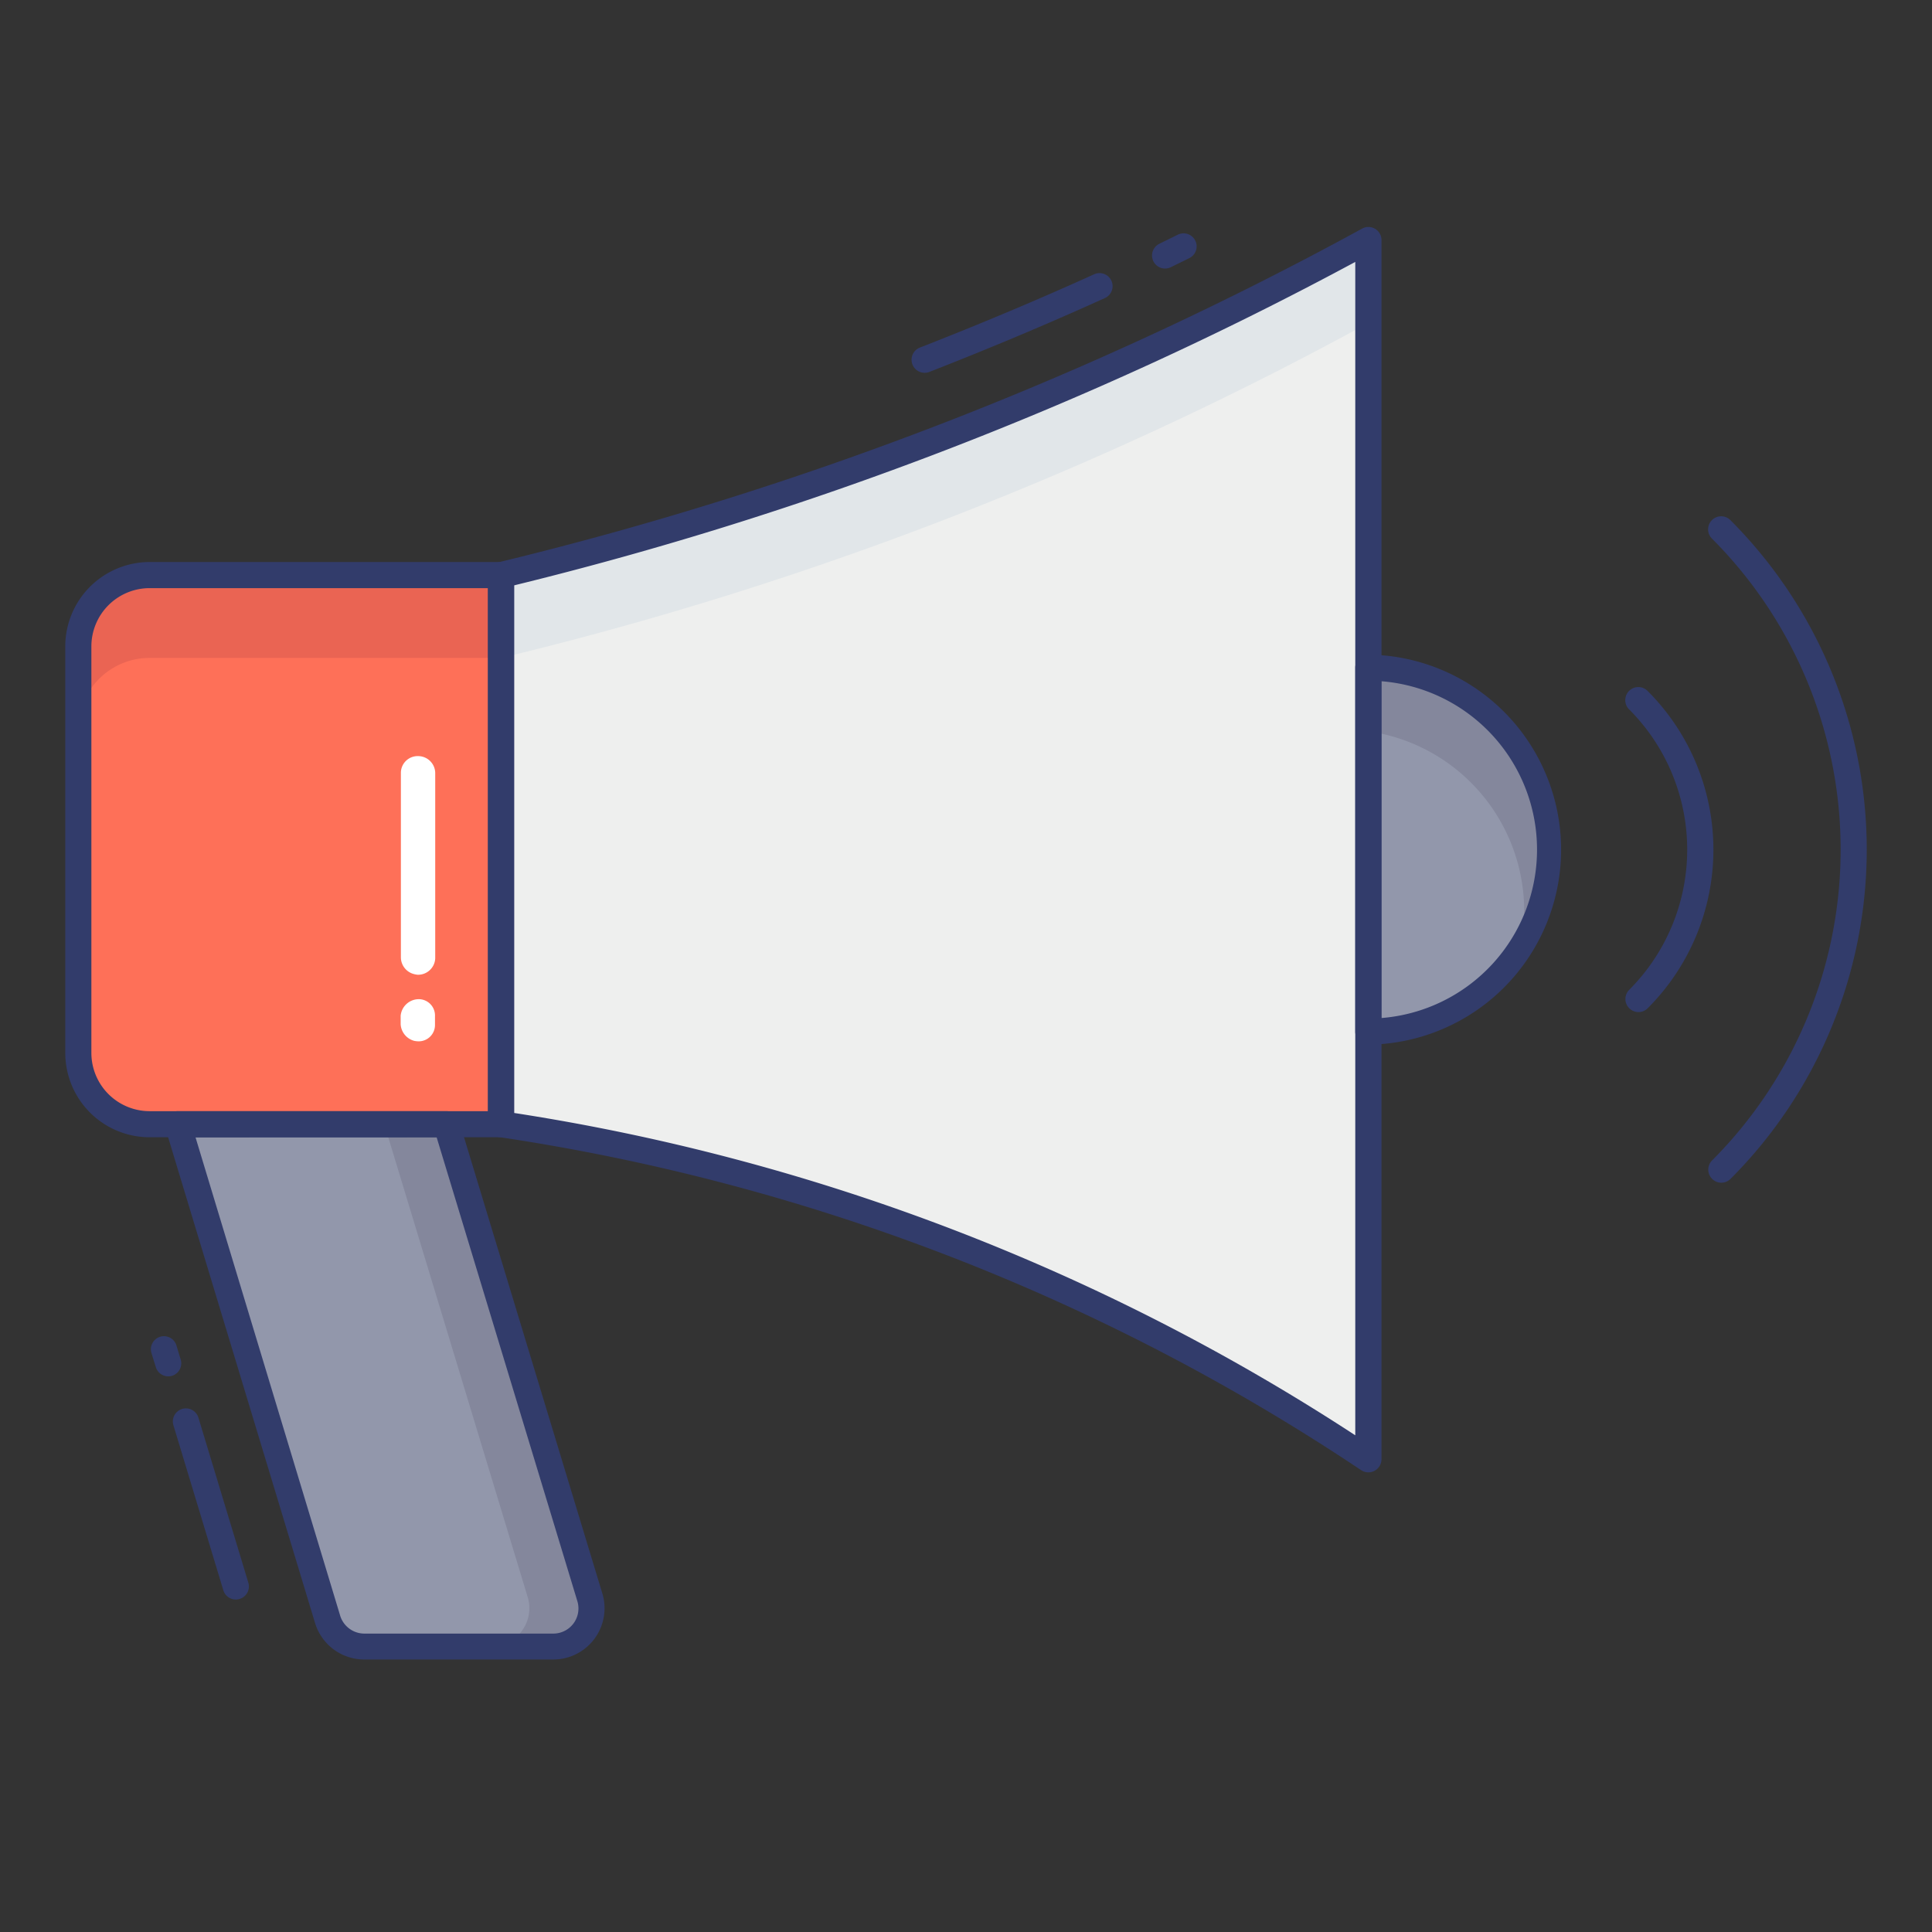<svg id="color_line" height="512" viewBox="0 0 74 74" width="512" xmlns="http://www.w3.org/2000/svg" data-name="color line"><rect x="0" y="0" width="74" height="74" fill="#333333" stroke="none"/><path d="m52.41 55.893a81.828 81.828 0 0 0 -33.218-12.833v-21.033a134.973 134.973 0 0 0 33.218-12.833z" fill="#eeefee"/><path d="m3 24.756v15.575a2.729 2.729 0 0 0 2.729 2.729h13.463v-21.033h-13.463a2.729 2.729 0 0 0 -2.729 2.729z" fill="#fe7058"/><path d="m52.41 9.19v3.18a134.841 134.841 0 0 1 -33.22 12.83v-3.17a135.258 135.258 0 0 0 33.22-12.84z" fill="#e1e6e9"/><path d="m19.19 22.03v3.17h-13.46a2.727 2.727 0 0 0 -2.73 2.73v-3.17a2.727 2.727 0 0 1 2.73-2.73z" fill="#ea6453"/><path d="m21.189 63.063h-7.243a1.462 1.462 0 0 1 -1.406-1.063l-5.729-18.94h10.289l5.5 18.14a1.462 1.462 0 0 1 -1.411 1.863z" fill="#9297ab"/><path d="m21.19 63.06h-2.38a1.462 1.462 0 0 0 1.41-1.86l-5.5-18.14h2.37l5.51 18.14a1.467 1.467 0 0 1 -1.41 1.86z" fill="#84879c"/><path d="m52.41 25.574a6.97 6.97 0 1 1 0 13.939z" fill="#9297ab"/><path d="m58.21 36.4a6.7 6.7 0 0 0 .17-1.5 6.955 6.955 0 0 0 -5.97-6.89v-2.44a6.966 6.966 0 0 1 5.8 10.83z" fill="#84879c"/><g fill="#323c6b"><path d="m65.93 45.3a.5.5 0 0 1 -.353-.853 16.857 16.857 0 0 0 0-23.812.5.5 0 1 1 .707-.707 17.857 17.857 0 0 1 0 25.226.5.5 0 0 1 -.354.146z"/><path d="m62.757 38.765a.5.5 0 0 1 -.353-.854 7.6 7.6 0 0 0 0-10.735.5.5 0 1 1 .707-.707 8.591 8.591 0 0 1 0 12.149.5.5 0 0 1 -.354.147z"/><path d="m35.417 14.279a.5.5 0 0 1 -.183-.966c2.323-.907 4.572-1.854 6.684-2.812a.5.5 0 0 1 .414.91c-2.129.966-4.394 1.92-6.733 2.834a.489.489 0 0 1 -.182.034z"/><path d="m44.625 10.286a.5.5 0 0 1 -.215-.951l.705-.347a.5.5 0 1 1 .437.9l-.712.349a.482.482 0 0 1 -.215.049z"/><path d="m9.032 61.266a.5.5 0 0 1 -.478-.356l-1.912-6.32a.5.5 0 1 1 .958-.29l1.912 6.32a.5.5 0 0 1 -.334.623.486.486 0 0 1 -.146.023z"/><path d="m6.447 52.718a.5.5 0 0 1 -.479-.355l-.168-.542a.5.5 0 0 1 .957-.29l.164.542a.5.5 0 0 1 -.333.624.524.524 0 0 1 -.141.021z"/><path d="m52.41 56.394a.5.5 0 0 1 -.273-.082 80.848 80.848 0 0 0 -33.018-12.758.5.5 0 0 1 -.428-.494v-21.033a.5.5 0 0 1 .384-.486 135.341 135.341 0 0 0 33.1-12.786.5.5 0 0 1 .495.009.5.5 0 0 1 .244.43v46.7a.5.5 0 0 1 -.262.439.49.49 0 0 1 -.242.061zm-32.719-13.765a81.62 81.62 0 0 1 32.219 12.346v-44.943a136.243 136.243 0 0 1 -32.219 12.389z"/><path d="m19.191 43.56h-13.462a3.233 3.233 0 0 1 -3.229-3.229v-15.575a3.233 3.233 0 0 1 3.229-3.229h13.462a.5.5 0 0 1 .5.5v21.033a.5.5 0 0 1 -.5.5zm-13.462-21.033a2.232 2.232 0 0 0 -2.229 2.229v15.575a2.232 2.232 0 0 0 2.229 2.229h12.962v-20.033z"/><path d="m52.41 40.013a.5.5 0 0 1 -.5-.5v-13.939a.5.5 0 0 1 .5-.5 7.47 7.47 0 0 1 0 14.939zm.5-13.92v12.9a6.47 6.47 0 0 0 0-12.9z"/><path d="m21.189 63.563h-7.243a1.97 1.97 0 0 1 -1.887-1.425l-5.727-18.933a.5.5 0 0 1 .479-.645h10.289a.5.5 0 0 1 .478.355l5.5 18.14a1.963 1.963 0 0 1 -1.885 2.508zm-13.7-20 5.534 18.3a.97.97 0 0 0 .928.707h7.243a.962.962 0 0 0 .925-1.226l-5.395-17.784z"/></g><path d="m16.061 38.271a.625.625 0 0 1 .6.653v.326a.624.624 0 0 1 -.64.635.91.91 0 0 1 -.155-.018.7.7 0 0 1 -.52-.636v-.326a.7.7 0 0 1 .715-.634z" fill="#fff"/><path d="m16.022 28.961a.655.655 0 0 1 .648.662v7.086a.657.657 0 0 1 -.669.626.791.791 0 0 1 -.146-.026.664.664 0 0 1 -.5-.645v-7.085a.643.643 0 0 1 .667-.618z" fill="#fff"/></svg>